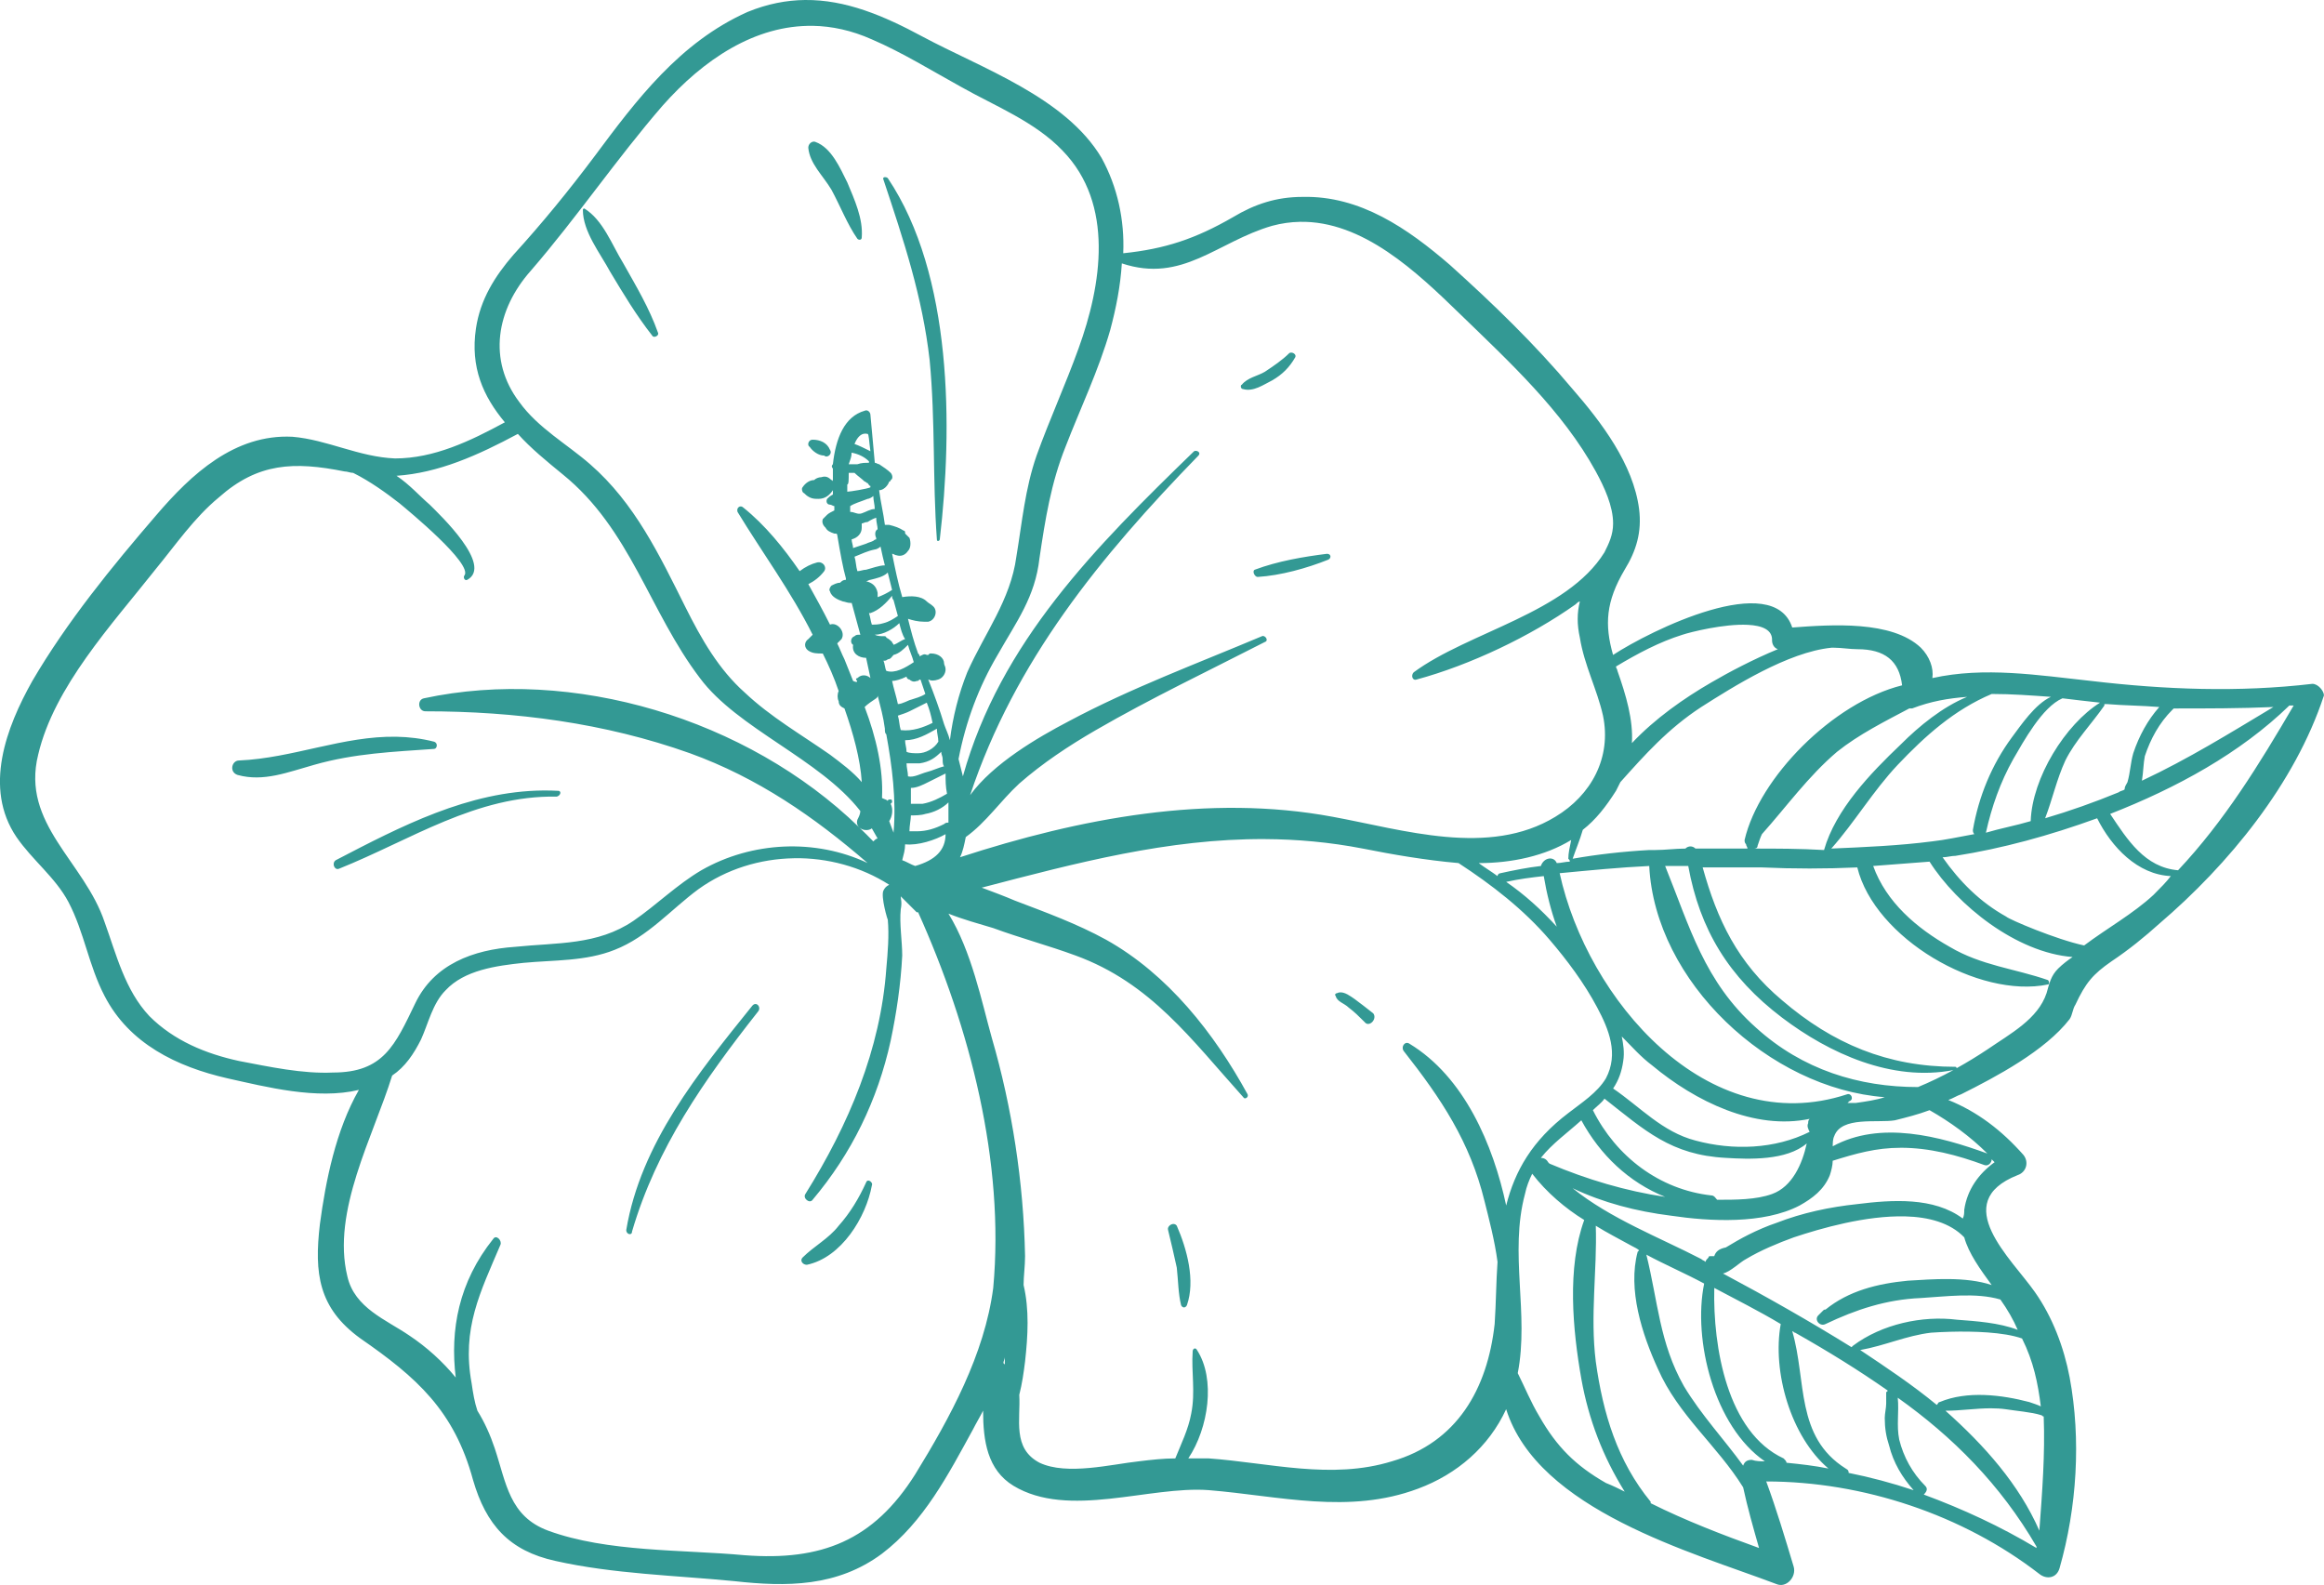<svg xmlns="http://www.w3.org/2000/svg" viewBox="0 0 160.841 109.692" version="1.1" fill="#339994">
	<path d="m 55.711,0 c -1.279,0.014 -2.596,0.264 -3.971,0.826 -4.7,2.1 -7.7,6.1 -10.6,10 -1.8,2.4 -3.6,4.601 -5.6,6.801 -1.3,1.5 -2.3,3.1 -2.6,5.1 -0.4,2.7 0.5,4.7 2,6.5 -2.4,1.3 -4.902,2.5 -7.602,2.5 -2.5,-0.1 -4.7,-1.3 -7.1,-1.5 -4,-0.2 -7,2.6 -9.4,5.4 -3.1,3.6 -6.2,7.4 -8.6,11.5 -1.8,3.2 -3.4,7.401 -1.1,10.801 1.1,1.6 2.7,2.8 3.6,4.5 1.1,2.1 1.4,4.4 2.5,6.5 1.7,3.3 5,4.899 8.5,5.699 2.7,0.6 6.2,1.501 9.1,0.801 -1.6,2.8 -2.299,6.299 -2.699,9.299 -0.4,3.4 -0.099,5.8 2.801,7.9 3.9,2.7 6.499,5.001 7.799,9.801 0.9,3.1 2.501,4.9 5.701,5.6 4,0.9 8.298,1 12.398,1.4 3.6,0.4 7.101,0.4 10.201,-1.9 2.9,-2.2 4.599,-5.5 6.299,-8.6 0.2,-0.4 0.501,-0.901 0.701,-1.301 0,2.1 0.3,4.099 2.1,5.199 3.8,2.3 9.4,7.8e-4 13.5,0.301 4.9,0.4 9.7,1.7 14.5,-0.1 2.7,-1 4.9,-2.9 6.1,-5.5 2.2,7 12.901,9.9 18.701,12.1 0.7,0.3 1.399,-0.499 1.199,-1.199 -0.6,-2 -1.2,-4 -1.9,-5.9 6.7,0 13.6,2.3 18.9,6.4 0.5,0.4 1.2,0.3 1.4,-0.4 1.2,-4.2 1.499,-8.901 0.699,-13.201 -0.4,-2.1 -1.2,-4.198 -2.4,-5.898 -1.6,-2.3 -5.999,-6.202 -1.199,-8.102 0.6,-0.2 0.8,-0.898 0.4,-1.398 -1.5,-1.7 -3.201,-3.001 -5.201,-3.801 0.3,-0.1 0.6,-0.3 0.9,-0.4 2.4,-1.2 5.8,-2.999 7.5,-5.199 0.2,-0.3 0.2,-0.7 0.4,-1 0.7,-1.5 1.2,-2.1 2.5,-3 1.2,-0.8 2.301,-1.7 3.301,-2.6 4.8,-4.1 9.398,-9.701 11.398,-15.801 0,-0.3 -0.399,-0.801 -0.799,-0.801 -5.1,0.6 -10.201,0.401 -15.301,-0.199 -3.7,-0.4 -7.4,-0.999 -11,-0.199 0.1,-0.7 -0.199,-1.502 -0.799,-2.102 -2,-1.9 -6.2,-1.598 -8.9,-1.398 -1.3,-4 -9.8,0.198 -12.4,1.898 -0.6,-2.1 -0.499,-3.698 0.801,-5.898 0.8,-1.3 1.2,-2.601 1,-4.201 -0.4,-3.1 -2.602,-5.999 -4.602,-8.299 -2.6,-3.1 -5.5,-5.902 -8.5,-8.602 -2.9,-2.5 -6.199,-4.799 -10.199,-4.699 -1.8,0 -3.301,0.5 -4.801,1.4 -2.6,1.5 -4.7,2.2 -7.6,2.5 0.1,-2.3 -0.4,-4.6 -1.5,-6.6 -2.5,-4.2 -8.3,-6.2 -12.4,-8.4 C 61.159,1.084 58.525,-0.03 55.711,0 Z m 0.535,1.787 c 1.325,0.022 2.694,0.314 4.094,0.939 2.1,0.9 4.201,2.201 6.201,3.301 2.3,1.3 5.1,2.4 7,4.4 3.6,3.7 2.7,9.299 1.1,13.699 -0.9,2.5 -2,4.9 -2.9,7.4 -0.8,2.3 -1,4.6 -1.4,7 -0.4,3 -2.198,5.3 -3.398,8 -0.6,1.5 -1.001,3.099 -1.201,4.699 -0.1,-0.4 -0.3,-0.8 -0.4,-1.1 -0.3,-1 -0.7,-2.1 -1.1,-3.1 0.2,0.1 0.401,0.1 0.701,0 0.3,-0.1 0.5,-0.401 0.5,-0.701 0,-0.2 -0.102,-0.298 -0.102,-0.398 0,-0.4 -0.398,-0.701 -0.898,-0.701 -0.1,0 -0.101,-3.9e-4 -0.201,0.1 h -0.1 c -0.2,-0.1 -0.3,0.002 -0.5,0.102 0,-0.1 3.91e-4,-0.101 -0.1,-0.201 -0.3,-0.8 -0.501,-1.6 -0.701,-2.4 0.3,0.1 0.702,0.201 1.102,0.201 h 0.1 0.199 c 0.5,-0.1 0.701,-0.8 0.301,-1.1 -0.1,-0.1 -0.3,-0.201 -0.4,-0.301 -0.4,-0.4 -1.099,-0.401 -1.699,-0.301 -0.3,-1 -0.501,-2 -0.701,-3 0.1,0 0.201,0.102 0.301,0.102 0.3,0.1 0.599,-7.81e-4 0.799,-0.301 0.2,-0.2 0.202,-0.6 0.102,-0.9 l -0.301,-0.299 c 0,-0.1 3.91e-4,-0.201 -0.1,-0.201 -0.3,-0.2 -0.6,-0.3 -1,-0.4 h -0.1 -0.201 c -0.1,-0.8 -0.3,-1.598 -0.4,-2.398 0.3,0 0.601,-0.302 0.701,-0.602 0,0 0.1,3.91e-4 0.1,-0.1 0.2,-0.1 0.1,-0.4 0,-0.5 -0.2,-0.2 -0.501,-0.4 -0.801,-0.6 -0.1,0 -0.199,-0.1 -0.299,-0.1 l -0.301,-3.301 c 0,-0.2 -0.2,-0.399 -0.4,-0.299 -1.4,0.4 -1.999,1.899 -2.199,3.699 -0.1,0.1 -0.1,0.201 0,0.301 v 0.898 c 0,0 3.91e-4,-0.1 -0.1,-0.1 -0.2,-0.2 -0.401,-0.299 -0.701,-0.199 -0.2,0 -0.4,0.099 -0.5,0.199 -0.3,0 -0.599,0.2 -0.799,0.5 -0.1,0.1 -3.91e-4,0.4 0.1,0.4 0.1,0.1 0.2,0.201 0.4,0.301 0.2,0.1 0.4,0.1 0.6,0.1 0.5,0 0.8,-0.3 1,-0.6 v 0.299 c -0.2,0.1 -0.3,0.201 -0.4,0.301 -0.1,0.2 0.001,0.4 0.201,0.4 0.1,0 0.199,0.1 0.299,0.1 v 0.299 c -0.2,0.1 -0.4,0.201 -0.5,0.301 l -0.1,0.1 -0.1,0.1 -0.1,0.102 c -0.1,0.3 0.099,0.5 0.199,0.6 0.1,0.2 0.3,0.3 0.6,0.4 h 0.1 c 0,0 0.102,-3.9e-4 0.102,0.1 0.2,1.2 0.4,2.3 0.6,3 v 0.1 c -0.2,0 -0.3,0.099 -0.4,0.199 -0.2,0 -0.4,0.101 -0.6,0.201 -0.1,0.1 -0.2,0.3 -0.1,0.4 0.1,0.4 0.598,0.599 0.898,0.699 0.1,0 0.3,0.1 0.5,0.1 h 0.102 c 0.2,0.7 0.4,1.501 0.6,2.201 h -0.1 c -0.1,0 -0.201,-3.9e-4 -0.301,0.1 -0.3,0.1 -0.3,0.5 -0.1,0.6 -0.1,0.6 0.4,0.9 0.9,0.9 0.1,0.5 0.199,0.9 0.299,1.4 -0.2,-0.2 -0.6,-0.3 -0.9,0 0,0 -0.1,-3.9e-4 -0.1,0.1 0.2,0.2 7.82e-4,0.2 -0.199,0.1 l -0.6,-1.5 c -0.2,-0.4 -0.3,-0.7 -0.5,-1.1 l 0.299,-0.301 c 0.3,-0.5 -0.299,-1.2 -0.799,-1 -0.5,-1 -1,-1.899 -1.5,-2.799 0.4,-0.2 0.8,-0.5 1.1,-0.9 0.2,-0.3 -0.1,-0.7 -0.5,-0.6 -0.4,0.1 -0.801,0.3 -1.201,0.6 -1.1,-1.6 -2.398,-3.2 -3.898,-4.4 -0.2,-0.2 -0.5,7.81e-4 -0.4,0.301 1.7,2.8 3.699,5.5 5.199,8.5 l -0.299,0.299 c -0.3,0.2 -0.3,0.601 0,0.801 0.3,0.2 0.6,0.199 1,0.199 0.4,0.8 0.8,1.7 1.1,2.6 -0.1,0.2 -0.1,0.501 0,0.701 0,0.3 0.2,0.4 0.4,0.5 0.6,1.7 1.099,3.5 1.199,5.1 -0.6,-0.7 -1.399,-1.3 -2.199,-1.9 -2,-1.4 -4.1,-2.599 -5.9,-4.299 -1.8,-1.6 -3,-3.7 -4.1,-5.9 -1.8,-3.6 -3.502,-7.2 -6.602,-9.9 -1.6,-1.4 -3.598,-2.501 -4.898,-4.301 -2.2,-2.9 -1.601,-6.4 0.799,-9.1 3.2,-3.7 5.9,-7.7 9.1,-11.4 2.85,-3.225 6.431,-5.605 10.406,-5.539 z m 0.031,8.018 c -0.169,0.028 -0.336,0.197 -0.336,0.422 0.1,1.1 1,1.9 1.6,2.9 0.6,1.1 1.099,2.4 1.799,3.4 0.1,0.1 0.301,0.1 0.301,-0.1 0.1,-1.3 -0.5,-2.601 -1,-3.801 -0.5,-1 -1.099,-2.401 -2.199,-2.801 -0.05,-0.025 -0.108,-0.031 -0.164,-0.021 z m 4.938,2.459 c -0.075,0.013 -0.124,0.064 -0.074,0.164 1.4,4.2 2.699,8.1 3.199,12.5 0.4,4.2 0.2,8.298 0.5,12.398 0,0.2 0.201,0.1 0.201,0 0.9,-7.7 0.9,-18.3 -3.6,-25 -0.05,-0.05 -0.152,-0.075 -0.227,-0.062 z m -20.773,2.164 c 0,0 -0.102,-3.9e-4 -0.102,0.1 0,1.5 1.2,2.999 1.9,4.299 0.9,1.5 1.8,3 2.9,4.4 0.1,0.2 0.5,7.82e-4 0.4,-0.199 -0.6,-1.7 -1.5,-3.201 -2.4,-4.801 -0.8,-1.3 -1.399,-2.999 -2.699,-3.799 z m 49.512,0.924 c 4.372,-0.089 8.113,3.487 11.088,6.375 3.4,3.3 7.1,6.7 9.4,10.9 0.6,1.1 1.199,2.4 1.199,3.6 0,0.8 -0.3,1.4 -0.6,2 -2.6,4.2 -9.401,5.501 -13.201,8.301 -0.2,0.2 -0.099,0.6 0.201,0.5 3.7,-1 7.9,-3.001 11,-5.201 0.1,-0.1 0.199,-0.199 0.299,-0.199 -0.2,0.8 -0.2,1.6 0,2.5 0.3,1.9 1.202,3.6 1.602,5.4 0.6,2.9 -0.801,5.5 -3.301,7 -4.6,2.8 -10.5,0.9 -15.4,0 -8.6,-1.6 -17.499,0.099 -25.799,2.799 0.2,-0.4 0.298,-0.898 0.398,-1.398 1.4,-1 2.401,-2.501 3.701,-3.701 1.6,-1.4 3.399,-2.599 5.299,-3.699 3.8,-2.2 7.801,-4.1 11.701,-6.1 0.3,-0.1 -0.001,-0.5 -0.201,-0.4 -4.5,1.9 -9.098,3.6 -13.398,5.9 -2.1,1.1 -5.201,2.9 -6.801,5.1 3.1,-9.3 9.001,-16.5 15.801,-23.5 0.2,-0.2 -0.101,-0.401 -0.301,-0.301 -6.8,6.6 -13.4,13.2 -16,22.5 l -0.301,-1.199 c 0.5,-2.6 1.401,-5.001 2.701,-7.201 1.3,-2.3 2.6,-3.999 2.9,-6.699 0.4,-2.7 0.799,-5.199 1.799,-7.699 1,-2.6 2.3,-5.302 3.1,-8.102 0.4,-1.5 0.701,-3 0.801,-4.6 4.2,1.4 6.6,-1.5 10.4,-2.6 0.65,-0.175 1.288,-0.263 1.912,-0.275 z m -0.551,9.053 c -0.055,-0.008 -0.112,-0.002 -0.162,0.023 -0.5,0.5 -1.099,0.899 -1.699,1.299 -0.5,0.3 -1.2,0.4 -1.6,0.9 -0.1,0 -0.1,0.301 0.1,0.301 0.7,0.2 1.4,-0.302 2,-0.602 0.7,-0.4 1.2,-0.9 1.6,-1.6 0.075,-0.15 -0.074,-0.299 -0.238,-0.322 z m -29.643,5.619 c 0.087,-0.022 0.181,-0.021 0.281,0.004 0.1,0 0.099,0.499 0.199,1.199 -0.4,-0.2 -0.8,-0.4 -1.1,-0.5 0.15,-0.375 0.357,-0.637 0.619,-0.703 z m -23.92,0.004 c 0.9,1 2.002,1.899 3.102,2.799 4.7,3.8 6,9.502 9.5,14.102 2.6,3.5 8.3,5.599 11.1,9.199 0,0.2 -0.101,0.4 -0.201,0.6 -0.073,0.22 -0.011,0.399 0.115,0.523 -7.766,-7.53 -19.854,-11.129 -30.115,-8.924 -0.5,0.1 -0.398,0.9 0.102,0.9 6.2,0 12.399,0.8 18.299,2.9 4.7,1.7 8.601,4.4 12.301,7.6 -3.6,-1.7 -8,-1.5 -11.5,0.5 -1.7,1 -3.101,2.4 -4.701,3.5 -2.5,1.7 -5.299,1.501 -8.199,1.801 -2.9,0.2 -5.6,1.2 -6.9,3.9 -1.4,2.9 -2.199,4.799 -5.699,4.799 -2.1,0.1 -4.4,-0.399 -6.5,-0.799 -2.3,-0.5 -4.501,-1.402 -6.201,-3.102 -1.7,-1.8 -2.3,-4.3 -3.1,-6.5 -1.4,-4.2 -5.8,-6.8 -4.6,-11.6 1.1,-4.7 5.1,-8.999 8.1,-12.799 1.4,-1.7 2.7,-3.6 4.4,-5 2.7,-2.4 5.199,-2.501 8.699,-1.801 0.2,0 0.402,0.1 0.602,0.1 1.2,0.6 2.299,1.4 3.199,2.1 0.6,0.5 5.1,4.2 4.5,5 -0.1,0.1 -7.81e-4,0.401 0.199,0.301 1.8,-1 -1.9,-4.499 -2.6,-5.199 -0.7,-0.6 -1.399,-1.4 -2.299,-2 2.9,-0.2 5.598,-1.4 8.398,-2.9 z m 20.4,0.4 c -0.3,0 -0.399,0.4 -0.199,0.5 0.2,0.3 0.6,0.6 1,0.6 0.2,0.2 0.6,-0.1 0.4,-0.4 -0.2,-0.5 -0.701,-0.699 -1.201,-0.699 z m 2.701,0.898 c 0.5,0.1 0.899,0.302 1.199,0.602 v 0.1 c -0.3,0 -0.501,-3.91e-4 -0.801,0.1 h -0.5 -0.1 c 0.1,-0.3 0.201,-0.501 0.201,-0.801 z m -0.201,1.4 h 0.201 0.199 c 0.2,0.2 0.499,0.4 0.699,0.6 0.1,0 0.101,0.102 0.201,0.102 0.1,0.1 0.099,0.199 0.199,0.199 v 0.1 c -0.2,0.1 -1.4,0.301 -1.6,0.301 v -0.5 c 0.1,0 0.1,-0.301 0.1,-0.801 z m 1.701,1.6 c 0,0.3 0.1,0.6 0.1,0.9 -0.3,0 -0.6,0.201 -0.9,0.301 -0.3,0.1 -0.501,-0.1 -0.801,-0.1 v -0.4 c 0.3,-0.2 0.701,-0.3 1.201,-0.5 0.1,0 0.3,-0.101 0.4,-0.201 z m 0.199,1.5 c 0,0.3 0.1,0.601 0.1,0.801 -0.2,0.1 -0.2,0.4 -0.1,0.6 v 0.1 c -0.1,0 -0.199,0.102 -0.199,0.102 -0.2,0.1 -0.3,0.099 -0.5,0.199 l -0.9,0.301 c 0,-0.2 -0.1,-0.402 -0.1,-0.602 0.4,-0.1 0.699,-0.399 0.699,-0.799 v -0.301 c 0.1,0 0.2,-0.1 0.4,-0.1 0,0 0.3,-0.201 0.6,-0.301 z m 0.301,2 c 0.1,0.5 0.199,0.901 0.299,1.301 -0.4,0 -0.899,0.201 -1.299,0.301 -0.2,0 -0.402,0.1 -0.602,0.1 -0.1,-0.3 -0.099,-0.7 -0.199,-1 0.5,-0.2 0.9,-0.4 1.4,-0.5 0.1,0 0.3,-0.101 0.4,-0.201 z m 30.898,0.5 c -1.6,0.2 -3.4,0.502 -5,1.102 -0.2,0.1 0.001,0.5 0.201,0.5 1.6,-0.1 3.4,-0.601 4.9,-1.201 0.2,-0.1 0.198,-0.4 -0.102,-0.4 z m -30.398,1.301 0.299,1.199 c -0.3,0.2 -0.7,0.4 -1,0.5 v -0.299 c -0.1,-0.5 -0.399,-0.701 -0.799,-0.801 0.1,0 0.199,-0.1 0.299,-0.1 0.4,-0.1 0.901,-0.2 1.201,-0.5 z m 0.299,1.6 c 0,0.1 -3.9e-4,0.201 0.1,0.301 0.1,0.4 0.201,0.7 0.301,1.1 -0.3,0.2 -0.6,0.4 -1,0.5 -0.3,0.1 -0.601,0.1 -0.801,0.1 -0.1,-0.3 -0.099,-0.499 -0.199,-0.799 h 0.1 c 0.6,-0.2 1.1,-0.701 1.5,-1.201 z m 0.5,1.9 c 0.1,0.4 0.2,0.8 0.4,1.1 -0.3,0.1 -0.501,0.3 -0.801,0.4 0,-0.1 -0.1,-0.099 -0.1,-0.199 -0.1,-0.1 -0.2,-0.201 -0.4,-0.301 0,-0.1 -0.099,-0.1 -0.199,-0.1 -0.2,0 -0.4,3.9e-4 -0.6,-0.1 0.6,0 1.299,-0.401 1.699,-0.801 z m 58.721,0.115 c 0.982,0.049 1.717,0.334 1.68,1.084 0,0.2 0.1,0.502 0.4,0.602 -1.7,0.7 -3.4,1.599 -4.6,2.299 -1.9,1.1 -3.9,2.501 -5.5,4.201 0.1,-1.6 -0.4,-3.3 -1,-5 0,-0.1 -0.102,-0.201 -0.102,-0.301 1.5,-0.9 3.002,-1.699 4.602,-2.199 0.562,-0.188 2.883,-0.767 4.52,-0.686 z m -58.121,1.385 c 0.1,0.4 0.3,0.799 0.4,1.199 -0.6,0.4 -1.3,0.802 -1.9,0.602 -0.1,-0.2 -0.099,-0.501 -0.199,-0.701 0.1,0 0.201,3.91e-4 0.301,-0.1 0.2,0 0.298,-0.201 0.398,-0.301 0.4,-0.1 0.7,-0.399 1,-0.699 z m 63.9,0.199 h 0.201 c 0.5,0 1.1,0.102 1.6,0.102 1.9,0 2.9,0.8 3.1,2.5 -4.8,1.2 -9.9,6.399 -10.9,10.699 0,0.1 -3.9e-4,0.201 0.1,0.301 0,0.1 0.102,0.199 0.102,0.299 h -2.4 -1.201 c -0.2,-0.2 -0.499,-0.2 -0.699,0 -0.7,0 -1.4,0.1 -2.1,0.1 h -0.4 c -1.8,0.1 -3.601,0.302 -5.301,0.602 0.2,-0.6 0.501,-1.3 0.701,-2 0.9,-0.7 1.599,-1.601 2.299,-2.701 l 0.301,-0.6 c 1.7,-1.9 3.3,-3.699 5.6,-5.199 2.2,-1.4 6,-3.802 9,-4.102 z m -64,2 c 0,0.1 0.101,0.201 0.201,0.201 0.1,0.1 0.3,0.2 0.5,0.1 0.1,0 0.099,3.91e-4 0.199,-0.1 0,0 0.1,-3.91e-4 0.1,0.1 l 0.301,0.9 c -0.3,0.2 -0.7,0.3 -1,0.4 -0.1,0 -0.6,0.299 -0.9,0.299 -0.1,-0.5 -0.3,-1.1 -0.4,-1.6 0.2,0 0.6,-0.101 1,-0.301 z m 75.1,1.201 c 1.4,0 2.702,0.099 4.102,0.199 -1.1,0.5 -2.101,2.001 -2.701,2.801 -1.4,1.9 -2.299,4.1 -2.699,6.4 0,0.1 -4e-4,0.199 0.1,0.299 -1.1,0.2 -2,0.4 -2.9,0.5 -2.3,0.3 -4.7,0.4 -7,0.5 1.6,-1.8 2.9,-3.999 4.6,-5.799 1.9,-2 3.9,-3.8 6.5,-4.9 z m -77.1,0.1 c 0.2,0.8 0.4,1.501 0.5,2.301 0,0.2 -3.9e-4,0.298 0.1,0.398 0.4,2.2 0.7,4.501 0.5,6.801 -0.1,-0.3 -0.199,-0.501 -0.299,-0.801 0.2,-0.3 0.3,-0.799 0.1,-1.199 l 0.1,-0.1 c 0,-0.1 3.91e-4,-0.201 -0.1,-0.201 -0.1,0 -0.199,0.002 -0.199,0.102 -0.1,-0.1 -0.2,-0.101 -0.4,-0.201 0.1,-2 -0.401,-4.199 -1.201,-6.299 0.2,-0.2 0.501,-0.402 0.801,-0.602 0.1,-0.1 0.1,-0.099 0.1,-0.199 z m 75.4,0.1 c -1.7,0.7 -3.3,2.001 -4.6,3.301 -2.1,2 -4.501,4.499 -5.301,7.299 -1.7,-0.1 -3.3,-0.1 -4.9,-0.1 0.1,0 0.301,7.82e-4 0.301,-0.199 0.1,-0.3 0.201,-0.601 0.301,-0.801 1.7,-1.9 3.199,-3.999 5.199,-5.699 1.5,-1.2 3.3,-2.1 5,-3 h 0.199 c 1.3,-0.5 2.501,-0.701 3.801,-0.801 z m 6.6,0.1 c 0.8,0.1 1.7,0.201 2.6,0.301 -2.4,1.5 -4.699,5.199 -4.799,8.199 -1,0.3 -2.1,0.501 -3.1,0.801 0.4,-1.8 0.998,-3.5 1.898,-5.1 0.7,-1.2 2,-3.601 3.4,-4.201 z m -78.6,0.301 c 0.2,0.5 0.3,0.9 0.4,1.4 -0.6,0.3 -1.401,0.6 -2.201,0.5 -0.1,-0.3 -0.099,-0.7 -0.199,-1 0.3,-0.1 0.601,-0.201 0.801,-0.301 z m 81.5,0.1 h 0.199 c 1.2,0.1 2.402,0.101 3.602,0.201 -0.8,0.9 -1.401,1.999 -1.801,3.199 -0.2,0.7 -0.2,1.3 -0.4,2 -0.1,0.2 -0.199,0.3 -0.199,0.5 -0.1,0.1 -0.3,0.099 -0.4,0.199 -1.7,0.7 -3.4,1.301 -5.1,1.801 0.5,-1.3 0.8,-2.7 1.4,-4 0.7,-1.4 1.799,-2.501 2.699,-3.801 z m 12.801,0.1 h 0.299 c -2.4,4.1 -4.8,8 -8,11.4 -2.3,-0.2 -3.499,-2.1 -4.699,-3.9 4.6,-1.8 9,-4.2 12.4,-7.5 z m -1.102,0.102 c -3,1.8 -5.9,3.6 -9.1,5.1 0.1,-0.6 0.101,-1.201 0.201,-1.701 0.4,-1.2 0.998,-2.299 1.898,-3.199 l 0.102,-0.1 c 2.3,0 4.598,3.9e-4 6.898,-0.1 z m -92.5,1.5 c 0,0.3 0.102,0.598 0.102,0.898 -0.3,0.5 -0.9,0.801 -1.4,0.801 -0.3,0 -0.601,3.91e-4 -0.801,-0.1 0,-0.3 -0.1,-0.501 -0.1,-0.801 0.8,0 1.499,-0.399 2.199,-0.799 z m -37.396,0.557 c -3.692,-0.069 -7.165,1.48 -10.902,1.643 -0.5,0 -0.7,0.8 -0.1,1 1.8,0.5 3.499,-0.199 5.299,-0.699 2.8,-0.8 5.501,-0.902 8.301,-1.102 0.2,0 0.3,-0.4 0,-0.5 -0.881,-0.225 -1.746,-0.326 -2.598,-0.342 z m 37.697,1.043 c 0,0.2 0.1,0.3 0.1,0.5 0,0.2 -3.9e-4,0.4 0.1,0.5 -0.4,0.1 -0.799,0.3 -1.199,0.4 -0.4,0.1 -0.901,0.399 -1.301,0.299 0,-0.3 -0.1,-0.6 -0.1,-0.9 h 0.9 c 0.7,-0.1 1.1,-0.399 1.5,-0.799 z m 0.301,1.5 c 0,0.5 -3.9e-4,0.9 0.1,1.4 -0.5,0.3 -1.101,0.599 -1.701,0.699 h -0.799 v -1.1 c 0.4,0 0.799,-0.2 1.199,-0.4 z m -27.844,1.176 c -5.181,0.048 -9.857,2.48 -14.357,4.824 -0.3,0.2 -0.099,0.7 0.201,0.6 5,-2 9.5,-5.1 15.1,-5 0.3,-0.1 0.3,-0.4 0.1,-0.4 -0.35,-0.019 -0.698,-0.027 -1.043,-0.023 z m 28.043,0.824 v 1.4 c -0.1,0 -0.201,-3.9e-4 -0.301,0.1 -0.6,0.3 -1.198,0.5 -1.898,0.5 h -0.5 c 0,-0.4 0.1,-0.8 0.1,-1.1 0.3,0 0.7,-0.002 1,-0.102 0.6,-0.1 1.2,-0.399 1.6,-0.799 z m 79.5,1.1 c 1,2 2.8,3.9 5.1,4 -0.3,0.4 -0.699,0.801 -1.199,1.301 -1.4,1.3 -3.201,2.3 -4.801,3.5 -1.9,-0.4 -5.2,-1.8 -5.4,-2 -1.8,-1 -3.198,-2.402 -4.398,-4.102 0.3,0 0.598,-0.1 0.898,-0.1 3.2,-0.5 6.501,-1.4 9.801,-2.6 z m -85.668,0.639 c 0.222,0.202 0.62,0.246 0.867,0.061 0.1,0.2 0.3,0.501 0.4,0.701 -0.1,0 -0.199,0.099 -0.299,0.199 -0.311,-0.331 -0.642,-0.644 -0.969,-0.961 z m 5.969,0.461 c 0,1.1 -0.702,1.801 -2.102,2.201 -0.3,-0.1 -0.598,-0.3 -0.898,-0.4 0.1,-0.4 0.199,-0.7 0.199,-1.1 0.9,0.1 2.101,-0.301 2.801,-0.701 z m 22.088,0.34 c 2.223,0.011 4.486,0.21 6.811,0.66 2,0.4 4.302,0.8 6.602,1 2.3,1.5 4.499,3.201 6.299,5.301 1.2,1.4 2.401,2.999 3.301,4.699 0.8,1.5 1.5,3.2 0.6,4.9 -0.6,1 -1.7,1.7 -2.6,2.4 -2.5,1.9 -3.701,4 -4.301,6.4 -0.9,-4.2 -2.899,-8.901 -6.699,-11.201 -0.3,-0.2 -0.6,0.2 -0.4,0.5 2.6,3.3 4.6,6.3 5.6,10.4 0.3,1.2 0.7,2.699 0.9,4.199 -0.1,1.4 -0.099,2.801 -0.199,4.301 -0.5,4.5 -2.602,8.2 -7.102,9.5 -4.2,1.3 -8.499,0.101 -12.699,-0.199 h -1.4 c 1.4,-2.1 1.9,-5.5 0.6,-7.5 -0.1,-0.2 -0.299,-0.1 -0.299,0.1 -0.1,1.4 0.2,2.799 -0.1,4.299 -0.2,1.1 -0.702,2.102 -1.102,3.102 -0.8,0 -1.7,0.099 -2.5,0.199 -1.9,0.2 -4.998,1 -6.898,0.1 -1.9,-1 -1.3,-2.999 -1.4,-4.699 0.2,-0.8 0.3,-1.501 0.4,-2.301 0.2,-1.8 0.298,-3.599 -0.102,-5.299 0,-0.6 0.102,-1.3 0.102,-2 -0.1,-5.1 -0.901,-10.302 -2.301,-15.102 -0.7,-2.5 -1.4,-6 -3,-8.6 1,0.4 2.1,0.7 3.1,1 1.9,0.7 3.801,1.2 5.701,1.9 5.2,1.9 8,5.801 11.6,9.801 0.1,0.2 0.399,-0.001 0.299,-0.201 -2.3,-4.2 -5.499,-8.299 -9.799,-10.699 -2,-1.1 -4.201,-1.901 -6.301,-2.701 -0.7,-0.3 -1.499,-0.598 -2.299,-0.898 6.6,-1.725 12.918,-3.394 19.588,-3.361 z m 21.211,0.061 c -0.1,0.5 -0.199,0.901 -0.199,1.301 0.1,0.1 0.1,0.099 0.1,0.199 -0.3,0 -0.6,0.1 -0.9,0.1 -0.2,-0.5 -0.9,-0.399 -1.1,0.201 -0.9,0.1 -1.901,0.3 -2.801,0.5 -0.1,0 -0.199,0.099 -0.199,0.199 -0.4,-0.3 -0.901,-0.6 -1.301,-0.9 2.3,0 4.6,-0.5 6.4,-1.6 z m -53.799,1.262 c 2.325,-0.037 4.65,0.588 6.6,1.838 -0.2,0.1 -0.3,0.2 -0.4,0.4 -0.2,0.4 0.301,2.1 0.301,2 0.1,1.1 -0.002,2.3 -0.102,3.4 -0.4,5.6 -2.6,10.8 -5.6,15.6 -0.2,0.3 0.3,0.7 0.5,0.4 2.7,-3.2 4.5,-6.9 5.4,-11 0.4,-1.9 0.701,-3.9 0.801,-5.9 0,-1 -0.202,-2.199 -0.102,-3.199 0.1,-0.5 0,-0.7 0,-0.9 l 1.102,1.1 h 0.1 c 3.6,8 5.999,17.3 5.199,26 -0.6,4.6 -3,9 -5.4,12.9 -2.9,4.6 -6.499,6 -11.799,5.6 -4.3,-0.4 -9.5,-0.199 -13.6,-1.699 -2.7,-1 -2.901,-3.301 -3.701,-5.701 -0.3,-0.9 -0.699,-1.8 -1.199,-2.6 -0.2,-0.6 -0.3,-1.2 -0.4,-1.9 -0.7,-3.8 0.6,-6.3 2,-9.6 0.1,-0.3 -0.3,-0.7 -0.5,-0.4 -2.4,3 -3,6.3 -2.6,9.6 -0.9,-1.1 -2.001,-2.098 -3.201,-2.898 -1.6,-1.1 -3.799,-1.902 -4.299,-4.102 -1.1,-4.5 1.8,-9.698 3.1,-13.898 0.9,-0.6 1.5,-1.5 2,-2.5 0.5,-1.1 0.799,-2.5 1.699,-3.4 1.3,-1.4 3.5,-1.7 5.4,-1.9 2.1,-0.2 4.301,-0.1 6.301,-0.9 2.3,-0.9 3.899,-2.799 5.799,-4.199 1.95,-1.4 4.277,-2.101 6.602,-2.139 z m 78.6,0.238 c 1.9,3 6,6.3 9.9,6.6 -0.3,0.2 -0.7,0.501 -1,0.801 -0.5,0.5 -0.601,0.999 -0.801,1.699 -0.6,1.8 -2.5,2.8 -4.1,3.9 -0.687,0.458 -1.398,0.891 -2.127,1.297 -0.001,-0.048 -0.026,-0.098 -0.074,-0.098 -4.7,0 -8.5,-1.6 -12,-4.6 -3.1,-2.6 -4.5,-5.599 -5.5,-9.199 h 4.102 c 2.2,0.1 4.4,0.1 6.6,0 1.2,4.9 8.399,9.1 13.199,8.1 0.1,0 0.1,-0.201 0,-0.301 -2.3,-0.8 -4.599,-0.999 -6.799,-2.299 -2.3,-1.3 -4.401,-3.1 -5.301,-5.6 z m -19.4,0.301 c 0.4,8 8.301,15.4 16.301,16 -0.6,0.2 -1.3,0.298 -2,0.398 h -0.602 c 0,0 0.102,3.9e-4 0.102,-0.1 0.4,-0.1 0.198,-0.6 -0.102,-0.5 -9.7,3.2 -17.998,-6.599 -19.898,-15.299 2.1,-0.2 4.099,-0.4 6.199,-0.5 z m 1.1,0 h 1.6 c 0.8,4.4 2.8,7.7 6.5,10.5 3.261,2.47 7.596,4.447 11.848,3.625 -0.792,0.432 -1.607,0.828 -2.447,1.174 -4.1,0 -7.999,-1.2 -11.199,-4.1 -3.6,-3.2 -4.601,-6.999 -6.301,-11.199 z m -8.4,0.699 c 0.2,1.2 0.5,2.4 0.9,3.5 -1.1,-1.2 -2.2,-2.2 -3.5,-3.1 0.9,-0.2 1.7,-0.3 2.6,-0.4 z m -14.145,8.051 c -0.053,0.008 -0.104,0.024 -0.154,0.049 -0.1,0 -0.2,0.101 -0.1,0.201 0.1,0.4 0.598,0.499 0.898,0.799 0.4,0.3 0.702,0.6 1.102,1 0.3,0.4 0.9,-0.2 0.6,-0.6 -0.5,-0.4 -0.901,-0.7 -1.301,-1 -0.263,-0.175 -0.677,-0.504 -1.045,-0.449 z m -40.424,0.801 c -0.075,0.005 -0.155,0.048 -0.23,0.148 -3.7,4.6 -7.701,9.5 -8.701,15.5 0,0.3 0.4,0.4 0.4,0.1 1.7,-5.8 5.001,-10.499 8.701,-15.199 0.225,-0.225 0.055,-0.563 -0.17,-0.549 z m 59.969,2.248 c 0.7,0.7 1.3,1.4 2.1,2 3,2.5 7.1,4.501 10.9,3.701 -0.1,0.1 -0.1,0.199 -0.1,0.299 -0.1,0.2 -3.9e-4,0.4 0.1,0.6 -2.4,1.2 -5.3,1.302 -7.9,0.602 -2.3,-0.6 -3.799,-2.302 -5.699,-3.602 0.4,-0.6 0.599,-1.198 0.699,-1.898 0.1,-0.6 3.9e-4,-1.201 -0.1,-1.701 z m -1.199,4.301 c 2.8,2.2 4.6,3.9 8.4,4.1 1.6,0.1 4.2,0.2 5.6,-1 -0.3,1.4 -1,3 -2.4,3.5 -1.1,0.4 -2.501,0.4 -3.801,0.4 -0.1,-0.1 -0.198,-0.301 -0.398,-0.301 -3.6,-0.4 -6.601,-2.7 -8.201,-5.9 0.3,-0.3 0.601,-0.499 0.801,-0.799 z m 22.5,0.799 c 1.4,0.8 2.8,1.8 4,3 -3.3,-1.2 -7.401,-2.3 -10.701,-0.5 0,-0.2 0.002,-0.499 0.102,-0.699 0.5,-1.4 2.999,-0.9 4.199,-1.1 0.8,-0.2 1.6,-0.401 2.4,-0.701 z m -24.1,0.701 c 1.3,2.4 3.299,4.299 5.799,5.299 -2.7,-0.4 -5.4,-1.199 -8,-2.299 l -0.1,-0.1 c -0.1,-0.2 -0.3,-0.301 -0.5,-0.301 0.8,-1 1.801,-1.7 2.801,-2.6 z m 22.1,1.9 c 2,0 3.899,0.499 5.799,1.199 0.3,0.1 0.5,-0.2 0.5,-0.4 l 0.201,0.201 c -1.1,0.8 -1.9,1.899 -2.1,3.299 0,0.2 -0.002,0.4 -0.102,0.6 -2,-1.5 -4.899,-1.3 -7.299,-1 -1.9,0.2 -3.8,0.601 -5.6,1.301 -0.6,0.2 -1.3,0.501 -1.9,0.801 -0.6,0.3 -1.1,0.598 -1.6,0.898 -0.5,0.1 -0.701,0.302 -0.801,0.602 h -0.301 c 0,0 -0.1,-3.9e-4 -0.1,0.1 -0.1,0.1 -0.199,0.199 -0.199,0.299 -0.1,-0.1 -0.201,-0.099 -0.301,-0.199 -2.9,-1.5 -6.3,-2.8 -8.9,-4.9 2.1,1 4.401,1.6 6.801,1.9 2.7,0.4 6.4,0.601 8.9,-0.699 0.9,-0.5 1.7,-1.102 2.1,-2.102 0.1,-0.3 0.199,-0.7 0.199,-1 1.6,-0.5 3.001,-0.898 4.701,-0.898 z m -25.5,1.799 c 1,1.3 2.3,2.401 3.6,3.201 -1.2,3.3 -0.799,7.6 -0.199,11 0.5,2.8 1.5,5.399 3,7.799 -0.4,-0.2 -0.801,-0.4 -1.301,-0.6 -2.1,-1.2 -3.4,-2.5 -4.6,-4.6 -0.6,-1 -1,-2 -1.5,-3 0.8,-4.1 -0.6,-8.3 0.5,-12.4 0.1,-0.5 0.3,-1 0.5,-1.4 z m -45.982,0.477 c -0.05,0.011 -0.092,0.048 -0.117,0.123 -0.5,1.1 -1.1,2.1 -1.9,3 -0.7,0.9 -1.7,1.401 -2.5,2.201 -0.2,0.2 -0.001,0.5 0.299,0.5 2.4,-0.5 4.1,-3.3 4.5,-5.5 0.075,-0.15 -0.131,-0.357 -0.281,-0.324 z m 71.797,2.473 c 1.629,0.044 3.111,0.439 4.086,1.451 0.3,1.1 1.098,2.201 1.898,3.301 -1.8,-0.6 -4.099,-0.401 -5.799,-0.301 -2.1,0.2 -4.101,0.7 -5.701,2 -0.1,0 -0.099,-3.9e-4 -0.199,0.1 l -0.301,0.301 c -0.3,0.3 0.1,0.8 0.5,0.6 2.1,-1 4.202,-1.701 6.602,-1.801 1.7,-0.1 3.8,-0.398 5.5,0.102 0.5,0.7 0.899,1.4 1.199,2.1 -1.3,-0.5 -2.899,-0.601 -4.199,-0.701 -2.4,-0.3 -5.201,0.301 -7.201,1.801 l -0.1,0.1 c -2.9,-1.8 -5.9,-3.5 -8.9,-5.1 0.5,-0.1 1.2,-0.8 1.6,-1 1,-0.6 2.201,-1.1 3.301,-1.5 1.875,-0.625 5,-1.524 7.715,-1.451 z m -50.607,0.529 c -0.22,-0.028 -0.483,0.197 -0.408,0.422 0.2,0.8 0.402,1.7 0.602,2.6 0.1,0.9 0.099,1.8 0.299,2.6 0.1,0.2 0.3,0.2 0.4,0 0.6,-1.7 7.81e-4,-3.9 -0.699,-5.5 -0.05,-0.075 -0.12,-0.112 -0.193,-0.121 z m 29.193,0.121 c 0.8,0.5 1.6,0.9 2.5,1.4 0.2,0.1 0.4,0.201 0.5,0.301 l -0.102,0.1 c -0.7,2.6 0.3,5.7 1.4,8.1 1.4,3.2 4.1,5.301 5.9,8.201 0.3,1.4 0.7,2.799 1.1,4.199 -2.5,-0.9 -5.1,-1.9 -7.5,-3.1 v -0.1 c -2.3,-2.8 -3.299,-6.101 -3.799,-9.701 -0.4,-3.2 0.1,-6.3 0,-9.4 z m 3.5,2 c 1.3,0.7 2.7,1.3 4,2 -0.8,3.9 0.699,9.901 4.199,12.301 -0.3,0 -0.6,3.9e-4 -0.9,-0.1 -0.3,0 -0.5,0.1 -0.6,0.4 -1.3,-1.8 -2.9,-3.5 -4.1,-5.5 -1.7,-3 -1.8,-5.902 -2.6,-9.102 z m 4.699,2.301 c 1.5,0.8 3.1,1.6 4.6,2.5 -0.6,3.3 0.701,7.8 3.301,10 -1,-0.2 -1.9,-0.3 -2.9,-0.4 0,-0.1 -0.099,-0.199 -0.199,-0.299 -3.9,-1.8 -4.901,-7.701 -4.801,-11.801 z m 5.4,3 c 0.1,0 0.099,0.1 0.199,0.1 2.3,1.3 4.4,2.6 6.4,4 0,0 4e-4,0.1 -0.1,0.1 v 0.102 0.299 0.4 c 0,0.3 -0.1,0.7 -0.1,1 0,0.7 0.099,1.3 0.299,1.9 0.3,1.2 0.901,2.2 1.701,3.1 -1.5,-0.5 -3,-0.899 -4.5,-1.199 0,-0.1 -0.001,-0.201 -0.201,-0.301 -3.5,-2.2 -2.699,-6.1 -3.699,-9.5 z m 10.936,0.035 c 1.57,-0.042 3.69,0.015 4.965,0.465 0.8,1.6 1.099,3.099 1.299,4.699 -0.2,-0.1 -0.499,-0.199 -0.799,-0.299 -1.9,-0.5 -4.301,-0.8 -6.201,0 -0.1,0 -0.099,0.099 -0.199,0.199 -1.7,-1.4 -3.501,-2.599 -5.301,-3.799 1.7,-0.3 3.2,-1.001 4.9,-1.201 0.35,-0.025 0.812,-0.05 1.336,-0.064 z m -65.436,1.766 v 0.5 l -0.1,-0.102 c 0,-0.1 0.1,-0.298 0.1,-0.398 z m 61.799,2.799 c 3.8,2.7 7.102,6.001 9.602,10.301 v 0.1 c -2.5,-1.5 -5.101,-2.699 -7.801,-3.699 0.2,-0.2 0.3,-0.402 0.1,-0.602 -0.9,-0.9 -1.499,-1.999 -1.799,-3.199 -0.2,-1 -0.002,-1.9 -0.102,-2.9 z m 6.451,0.732 c 0.35,0 0.699,0.018 1.049,0.068 0.6,0.1 1.8,0.2 2.4,0.4 0.1,0 0.101,0.1 0.201,0.1 0.1,2.6 -0.101,5.2 -0.301,7.9 -1.4,-3.2 -3.8,-5.901 -6.5,-8.301 1.05,0 2.1,-0.168 3.15,-0.168 z"></path>
</svg>